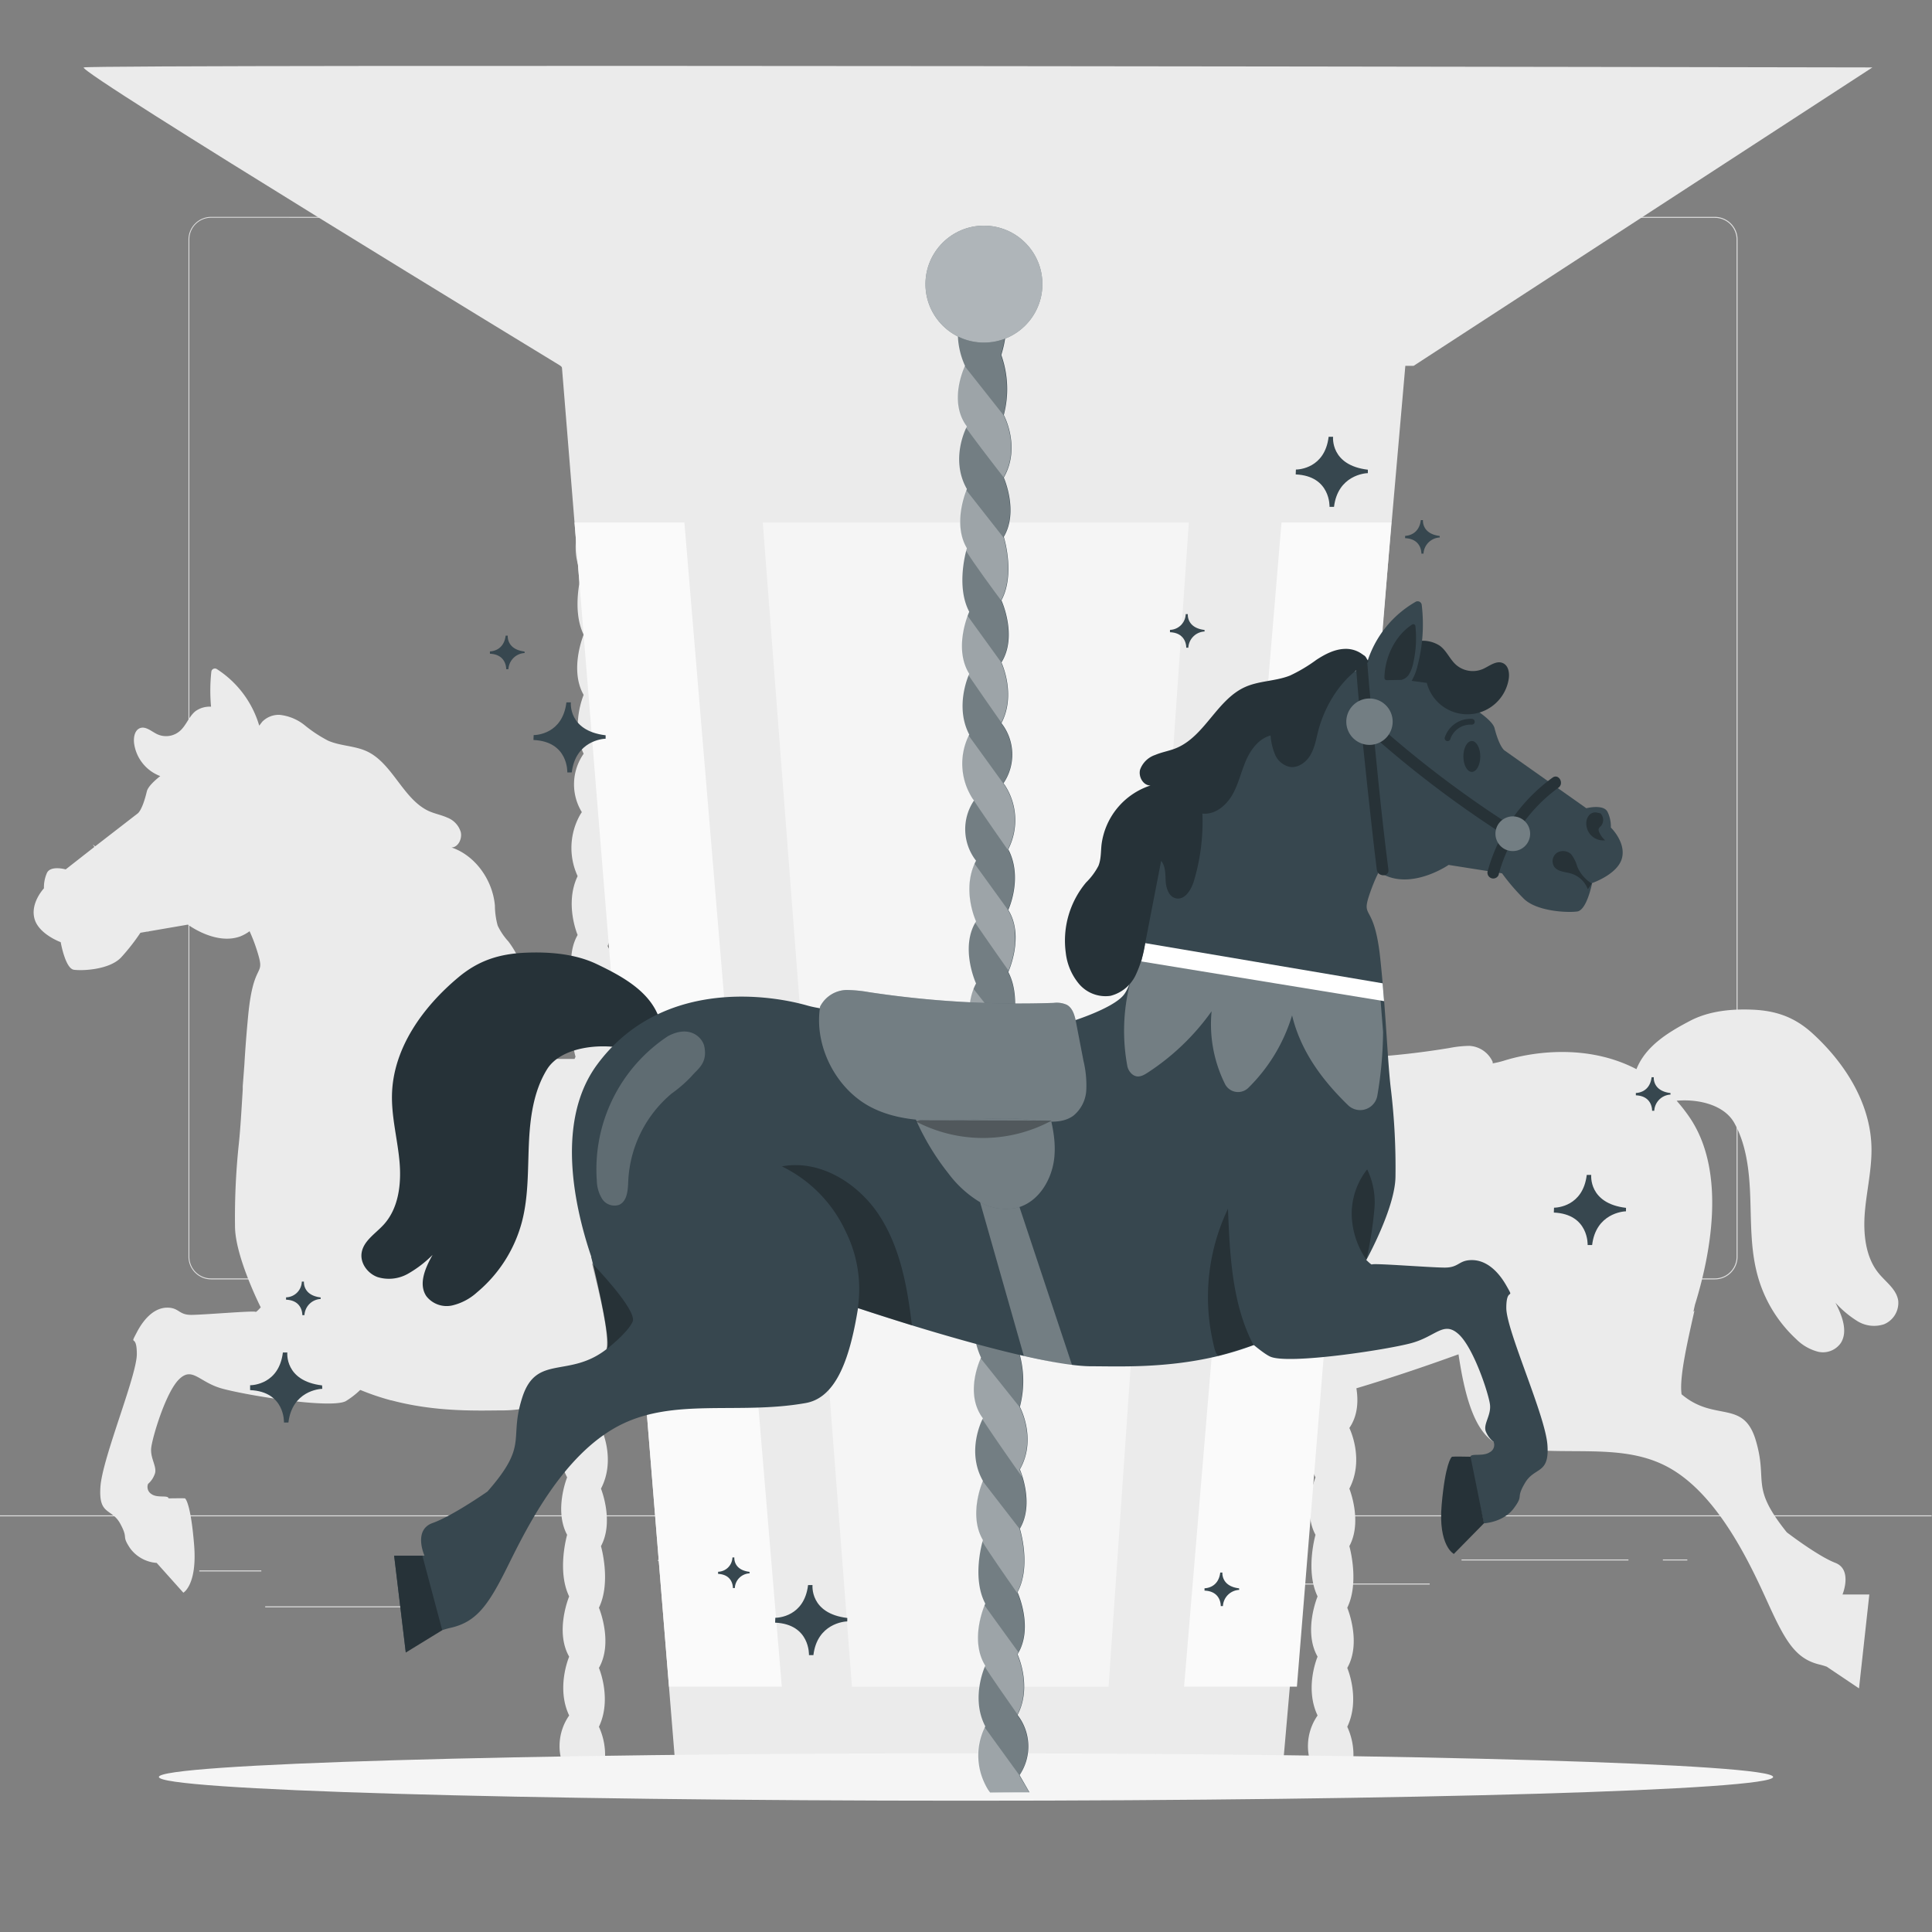 <svg xmlns="http://www.w3.org/2000/svg" viewBox="0 0 500 500"><rect x="0" y="0" width="500" height="500" fill="#808080" stroke="none"/><g id="freepik--background-complete--inject-24"><path d="M443.82,331.1H263.07a5.87,5.87,0,0,1-5.86-5.86V62a5.87,5.87,0,0,1,5.86-5.87H443.82A5.87,5.87,0,0,1,449.68,62V325.24A5.87,5.87,0,0,1,443.82,331.1ZM263.07,56.35A5.62,5.62,0,0,0,257.46,62V325.24a5.62,5.62,0,0,0,5.61,5.61H443.82a5.62,5.62,0,0,0,5.61-5.61V62a5.62,5.62,0,0,0-5.61-5.62Z" style="fill:#e0e0e0"></path><path d="M235.39,331.1H54.64a5.87,5.87,0,0,1-5.86-5.86V62a5.87,5.87,0,0,1,5.86-5.87H235.39A5.87,5.87,0,0,1,241.25,62V325.24A5.87,5.87,0,0,1,235.39,331.1ZM54.64,56.35A5.62,5.62,0,0,0,49,62V325.24a5.62,5.62,0,0,0,5.61,5.61H235.39a5.62,5.62,0,0,0,5.61-5.61V62a5.62,5.62,0,0,0-5.61-5.62Z" style="fill:#e0e0e0"></path><rect x="-0.1" y="392.17" width="500" height="0.25" style="fill:#e0e0e0"></rect><rect x="51.57" y="406.43" width="16.06" height="0.25" style="fill:#e0e0e0"></rect><rect x="170.25" y="403.72" width="53.53" height="0.25" style="fill:#e0e0e0"></rect><rect x="68.63" y="415.72" width="36.25" height="0.25" style="fill:#e0e0e0"></rect><rect x="378.25" y="403.59" width="43.19" height="0.25" style="fill:#e0e0e0"></rect><rect x="430.35" y="403.59" width="6.33" height="0.25" style="fill:#e0e0e0"></rect><rect x="316.11" y="409.82" width="53.89" height="0.25" style="fill:#e0e0e0"></rect><path d="M145.08,94.68S19.66,18.35,21.67,17.45s462.91,0,462.91,0L365.84,94.68Z" style="fill:#ebebeb"></path><path d="M8.9,237.66c1,4.06,6.81,6.17,6.81,6.17s1.18,6.82,3.4,7.14,9.33,0,12.29-3.25a53.11,53.11,0,0,0,4.94-6.32l1.95-.34.11.17a1.21,1.21,0,0,1,0-.18l10.23-1.76s7.11,5.35,13.47,3.08A10.68,10.68,0,0,0,64.59,241a43.38,43.38,0,0,1,2.13,5.69c1.93,6.34-1.1,1.81-2.48,16-.44,4.57-.77,8.88-1,12.88l-.42,5.56c0,.28,0,.56,0,.84-.34,5.6-.62,10.33-1,13.94a181.15,181.15,0,0,0-1,21.43c0,7.85,6.66,21,6.66,21-.7.77-1.24,1.28-1.33,1.17-.31-.37-13.44.78-16.69.78s-3.09-1.87-6.17-1.87-5.82,2.44-7.88,6.38,0,0,0,5.63-8.9,26.84-9.42,34.35,2.91,5.44,5.14,9.57.17,2.81,2.57,6.38a9.37,9.37,0,0,0,6.85,3.75l6.9,7.71s3.62-2,2.79-12.34-2.17-12-2.37-12.07-4.24,0-4.24,0c-.17-.94-2.91,0-4.45-1.13a2.16,2.16,0,0,1-.86-2.62A6,6,0,0,0,40,381.61c.85-1.88-1.2-4.13-.86-6.95S42.88,360.4,46.3,357s5.14.56,10.79,2.25,28.26,5.44,32.37,3.38a21.68,21.68,0,0,0,3.75-2.9l.06,0h0l.14.05a63.79,63.79,0,0,0,7.79,2.63l.1,0h0c11.93,3.17,23,2.6,29.08,2.6a34,34,0,0,0,4.48-.36l-.12.4,7.38-1.75c1.21-.27,2.46-.56,3.73-.88h0l.2-.05a23.82,23.82,0,0,0,.72,4.27s-4,8,0,15.7c0,0-3.45,8.5,0,14.87,0,0-2.7,9.33.53,15.94,0,0-3.77,9,0,15.59,0,0-3.44,8,0,15.23a13.81,13.81,0,0,0-.47,15.1l-1.15,2.2-1.45,2.14h.36l-.1.19h0l0,.05,9.19-.2,0,0h.22l.34-.5a17.44,17.44,0,0,0,.76-16.06c3.44-7.2,0-15.23,0-15.23,3.77-6.61,0-15.58,0-15.58,3.23-6.62.53-15.94.53-15.94,3.45-6.38,0-14.88,0-14.88,4-7.67,0-15.7,0-15.7,2.28-3.28,2.32-7.22,1.83-10.27,9.71-2.9,19.46-6.27,25.74-8.55l.69-.24c1.75,11.72,4.66,22.4,12,23.83,15.56,3,30.47-1.52,43,5.8S259.39,405,263.93,415s7.22,14.34,13.36,15.8a17.47,17.47,0,0,1,1.82.55l8.33,5.6,2.67-24.3h-6.94s2.67-6.44-1.87-8.19-12.56-7.9-12.56-7.9c-9.61-12-4.81-12.88-8-23.72s-10.61-4.68-19.23-12c-.62-4.29,1.41-13.06,3.32-21.65l-.26.3.4-1.84h0c3.79-12.18,8.37-34-1.3-48.35a41.62,41.62,0,0,0-3.45-4.43c5.54-.5,12.26,1,14.92,5.72,3.1,5.55,3.87,12.27,4.13,18.78s.08,13.11,1.57,19.41a35.05,35.05,0,0,0,10.3,17.75,12.32,12.32,0,0,0,5.74,3.31,5.63,5.63,0,0,0,5.84-2.29c1.93-3.05.28-7.18-1.39-10.4a26.86,26.86,0,0,0,5.67,4.75,8.2,8.2,0,0,0,6.92.81,6,6,0,0,0,3.67-6c-.39-3-3.15-4.85-5-7.1-3.49-4.18-4.11-10.37-3.64-16s1.87-11.21,1.71-16.88c-.33-11.55-7.1-21.83-15.2-29.24-4.63-4.23-9.38-5.89-15.4-6.18-5.45-.25-11.35.28-16.29,2.85-5.55,2.9-11.52,6.47-13.94,12.54-12.64-6.6-26.89-4.54-34.37-2.17a23.49,23.49,0,0,1-2.83.67c0-.12,0-.24,0-.36a6.94,6.94,0,0,0-6.06-4.17,28.9,28.9,0,0,0-5.07.54,209.49,209.49,0,0,1-23.15,2.53c.56-3.24,1.06-8.89-1.11-13.32,0,0,3.77-9,0-15.58,0,0,3.45-8,0-15.23a13.81,13.81,0,0,0,.47-15.11L158,214a17.43,17.43,0,0,0,.75-16.06c3.45-7.2,0-15.23,0-15.23,3.77-6.61,0-15.58,0-15.58,3.23-6.61.54-15.94.54-15.94,3.45-6.37,0-14.87,0-14.87,4-7.68,0-15.71,0-15.71,4.42-6.37.43-15.23.43-15.23a22.1,22.1,0,0,0,1.66-7.53,14.9,14.9,0,0,0,7.07-12.93c0-8.11-6-14.68-13.39-14.68s-13.39,6.57-13.39,14.68a14.7,14.7,0,0,0,8.55,13.67,32.13,32.13,0,0,0,.87,4.07,27.75,27.75,0,0,0-.58,15.08s-4,8,0,15.7c0,0-3.45,8.5,0,14.88,0,0-2.69,9.33.54,15.94,0,0-3.77,9,0,15.58,0,0-3.45,8,0,15.23a13.8,13.8,0,0,0-.47,15.11l-.34.51a17.41,17.41,0,0,0-.75,16.05c-3.45,7.21,0,15.23,0,15.23-3.77,6.61,0,15.59,0,15.59-3.23,6.61-.54,15.94-.54,15.94-.1.18-.17.37-.26.56-3.2,0-6.4,0-9.6-.13a5.25,5.25,0,0,0-3.06.5c-1.18.75-1.65,2.27-2,3.76-2.19-.81-8.56-3.33-10.83-6.07a9.43,9.43,0,0,1-1.45-2.81,7.74,7.74,0,0,0,4.27,2.83,7.61,7.61,0,0,0,7.15-2.9,15.4,15.4,0,0,0,3.09-7.9,24.24,24.24,0,0,0-4.67-17.67,16.72,16.72,0,0,1-2.79-4.12,20.19,20.19,0,0,1-.72-5.23c-.63-6.81-5.26-13-11.24-15,1.68,0,2.83-2.18,2.4-4a5.81,5.81,0,0,0-3.45-3.71c-1.55-.7-3.23-1-4.78-1.69-6.6-3-9.35-12.2-15.86-15.38-3.23-1.58-7-1.43-10.25-2.86a35,35,0,0,1-6.06-4A12.41,12.41,0,0,0,72.34,185a6,6,0,0,0-4.49,1.8l-.76,1a26.2,26.2,0,0,0-11-14.66.93.93,0,0,0-1.4.75,45.21,45.21,0,0,0-.07,9,6.31,6.31,0,0,0-4,1.14c-1.6,1.24-2.34,3.46-3.8,4.9a5.46,5.46,0,0,1-6.16,1.07c-1.51-.73-3.05-2.21-4.57-1.5-1.34.64-1.61,2.62-1.34,4.19a10.59,10.59,0,0,0,6.72,8.16c-1.91,1.52-3.23,2.91-3.48,4-1.19,5-2.37,5.68-2.37,5.68l-11,8.51-.6-.49.4.64L17,225s-4-1.14-4.89,1a9.28,9.28,0,0,0-.74,3.9S7.86,233.61,8.9,237.66Z" style="fill:#ebebeb"></path><path d="M202.57,237.66c1,4.06,6.81,6.17,6.81,6.17s1.19,6.82,3.41,7.14,9.33,0,12.29-3.25A52.35,52.35,0,0,0,230,241.4l2-.34.11.17a1.21,1.21,0,0,0,0-.18l10.23-1.76s7.11,5.35,13.48,3.08a10.88,10.88,0,0,0,2.54-1.35,44.88,44.88,0,0,1,2.13,5.69c1.92,6.34-1.11,1.81-2.48,16-.45,4.57-.78,8.88-1.05,12.88l-.42,5.56c0,.28,0,.56,0,.84-.34,5.6-.61,10.33-1,13.94a179,179,0,0,0-1,21.43c0,7.85,6.66,21,6.67,21-.71.77-1.25,1.28-1.34,1.17-.3-.37-13.44.78-16.69.78s-3.08-1.87-6.17-1.87-5.82,2.44-7.87,6.38,0,0,0,5.63-8.91,26.84-9.42,34.35,2.91,5.44,5.13,9.57.17,2.81,2.57,6.38a9.37,9.37,0,0,0,6.85,3.75l6.91,7.71s3.61-2,2.79-12.34-2.17-12-2.38-12.07-4.23,0-4.23,0c-.18-.94-2.92,0-4.46-1.13a2.15,2.15,0,0,1-.85-2.62,6.05,6.05,0,0,0,1.71-2.44c.86-1.88-1.2-4.13-.86-6.95S236.55,360.4,240,357s5.13.56,10.79,2.25,28.26,5.44,32.37,3.38a21.32,21.32,0,0,0,3.74-2.9l.06,0h0l.14.05a63.22,63.22,0,0,0,7.79,2.63l.09,0h0c11.93,3.17,22.95,2.6,29.08,2.6a34,34,0,0,0,4.48-.36l-.12.4,7.39-1.75c1.2-.27,2.45-.56,3.72-.88h0l.2-.05a23.82,23.82,0,0,0,.72,4.27s-4,8,0,15.7c0,0-3.45,8.5,0,14.87,0,0-2.69,9.33.54,15.94,0,0-3.77,9,0,15.59,0,0-3.45,8,0,15.23a13.79,13.79,0,0,0-.47,15.1l-1.16,2.2-1.44,2.14h.36l-.11.19h0l0,.05,9.19-.2,0,0h.22l.34-.5a17.46,17.46,0,0,0,.75-16.06c3.45-7.2,0-15.23,0-15.23,3.77-6.61,0-15.58,0-15.58,3.23-6.62.54-15.94.54-15.94,3.45-6.38,0-14.88,0-14.88,4-7.67,0-15.7,0-15.7,2.27-3.28,2.32-7.22,1.82-10.27,9.71-2.9,19.46-6.27,25.74-8.55l.69-.24c1.75,11.72,4.67,22.4,12,23.83,15.56,3,30.47-1.52,43,5.8S453.07,405,457.61,415s7.21,14.34,13.35,15.8a16.77,16.77,0,0,1,1.82.55l8.33,5.6,2.67-24.3h-6.94s2.67-6.44-1.87-8.19-12.55-7.9-12.55-7.9c-9.62-12-4.81-12.88-8-23.72s-10.61-4.68-19.23-12c-.61-4.29,1.41-13.06,3.33-21.65l-.27.3c.25-1.14.41-1.84.41-1.84h0c3.78-12.18,8.36-34-1.31-48.35a42.9,42.9,0,0,0-3.44-4.43c5.53-.5,12.25,1,14.91,5.72,3.11,5.55,3.88,12.27,4.13,18.78s.08,13.11,1.58,19.41a35,35,0,0,0,10.29,17.75,12.42,12.42,0,0,0,5.74,3.31,5.64,5.64,0,0,0,5.85-2.29c1.92-3.05.27-7.18-1.4-10.4a26.86,26.86,0,0,0,5.67,4.75,8.21,8.21,0,0,0,6.92.81,6,6,0,0,0,3.67-6c-.39-3-3.15-4.85-5-7.1-3.5-4.18-4.12-10.37-3.64-16s1.86-11.21,1.7-16.88c-.33-11.55-7.1-21.83-15.2-29.24-4.62-4.23-9.38-5.89-15.39-6.18-5.46-.25-11.36.28-16.29,2.85-5.55,2.9-11.53,6.47-13.94,12.54-12.65-6.6-26.89-4.54-34.37-2.17a24.45,24.45,0,0,1-2.83.67c0-.12,0-.24,0-.36a7,7,0,0,0-6.06-4.17,29,29,0,0,0-5.08.54,209.49,209.49,0,0,1-23.15,2.53c.56-3.24,1.06-8.89-1.11-13.32,0,0,3.77-9,0-15.58,0,0,3.45-8,0-15.23a13.81,13.81,0,0,0,.47-15.11l.34-.51a17.43,17.43,0,0,0,.75-16.06c3.45-7.2,0-15.23,0-15.23,3.78-6.61,0-15.58,0-15.58,3.24-6.61.54-15.94.54-15.94,3.45-6.37,0-14.87,0-14.87,4-7.68,0-15.71,0-15.71,4.42-6.37.43-15.23.43-15.23A22.25,22.25,0,0,0,355,97.8a14.92,14.92,0,0,0,7.06-12.93c0-8.11-6-14.68-13.39-14.68S335.3,76.76,335.3,84.87a14.71,14.71,0,0,0,8.56,13.67,32,32,0,0,0,.86,4.07,27.75,27.75,0,0,0-.58,15.08s-4,8,0,15.7c0,0-3.44,8.5,0,14.88,0,0-2.69,9.33.54,15.94,0,0-3.77,9,0,15.58,0,0-3.44,8,0,15.23a13.82,13.82,0,0,0-.47,15.11l-.33.51a17.42,17.42,0,0,0-.76,16.05c-3.45,7.21,0,15.23,0,15.23-3.77,6.61,0,15.59,0,15.59-3.23,6.61-.54,15.94-.54,15.94-.1.18-.17.37-.26.56-3.2,0-6.4,0-9.6-.13a5.21,5.21,0,0,0-3.05.5c-1.18.75-1.66,2.27-2,3.76-2.19-.81-8.55-3.33-10.82-6.07a9.43,9.43,0,0,1-1.45-2.81,6.91,6.91,0,0,0,11.41-.07,15.49,15.49,0,0,0,3.1-7.9,24.28,24.28,0,0,0-4.67-17.67,16.48,16.48,0,0,1-2.8-4.12,19.76,19.76,0,0,1-.71-5.23c-.64-6.81-5.26-13-11.24-15,1.67,0,2.82-2.18,2.4-4a5.83,5.83,0,0,0-3.46-3.71c-1.55-.7-3.22-1-4.77-1.69-6.61-3-9.35-12.2-15.87-15.38-3.23-1.58-7-1.43-10.25-2.86a34.58,34.58,0,0,1-6.05-4c-2-1.41-4.16-2.65-6.51-2.74a6,6,0,0,0-4.5,1.8l-.76,1a26.23,26.23,0,0,0-10.94-14.66.94.94,0,0,0-1.41.75,45.21,45.21,0,0,0-.07,9,6.26,6.26,0,0,0-4,1.14c-1.61,1.24-2.35,3.46-3.81,4.9a5.45,5.45,0,0,1-6.16,1.07c-1.5-.73-3-2.21-4.56-1.5-1.35.64-1.61,2.62-1.35,4.19a10.59,10.59,0,0,0,6.72,8.16c-1.91,1.52-3.23,2.91-3.48,4-1.18,5-2.37,5.68-2.37,5.68l-11,8.51-.6-.49.41.64L210.71,225s-4-1.14-4.88,1a9.09,9.09,0,0,0-.74,3.9S201.53,233.61,202.57,237.66Z" style="fill:#ebebeb"></path><polygon points="331.4 464.12 175.37 464.12 143.41 70.19 365.84 70.19 331.4 464.12" style="fill:#ebebeb"></polygon><polygon points="148.69 135.22 177.12 135.22 202.33 436.51 173.13 436.51 148.69 135.22" style="fill:#fafafa"></polygon><polygon points="360.08 135.22 331.65 135.22 306.44 436.51 335.64 436.51 360.08 135.22" style="fill:#fafafa"></polygon><polygon points="197.41 135.22 220.48 436.51 286.9 436.51 307.67 135.22 197.41 135.22" style="fill:#f5f5f5"></polygon></g><g id="freepik--Shadow--inject-24"><path d="M458.88,459.88c0,3.39-93.52,6.14-208.88,6.14s-208.88-2.75-208.88-6.14,93.52-6.13,208.88-6.13S458.88,456.5,458.88,459.88Z" style="fill:#f5f5f5"></path></g><g id="freepik--Sparkles--inject-24"><path d="M156.73,191.18c-.72,0-7.76.55-8.76,8.72h-1.15s.34-8-8.76-8.39l.05-1.27c.73,0,7.49-.3,8.48-8.47h1.15s-.78,7.36,9,8.52Z" style="fill:#37474F"></path><path d="M354,122.45c-.72,0-7.77.56-8.76,8.73h-1.16s.35-8-8.75-8.4l.05-1.26c.72,0,7.48-.31,8.47-8.48H345s-.78,7.37,9,8.52Z" style="fill:#37474F"></path><path d="M420.8,313.49c-.72,0-7.77.55-8.76,8.72h-1.16s.35-8-8.75-8.4l.05-1.26c.72,0,7.48-.31,8.47-8.48h1.16s-.78,7.37,9,8.52Z" style="fill:#37474F"></path><path d="M83.4,359.43c-.72,0-7.77.55-8.76,8.72H73.49s.34-8-8.76-8.39l0-1.26c.72,0,7.48-.31,8.48-8.48h1.15s-.78,7.37,9,8.52Z" style="fill:#37474F"></path><path d="M219.27,419.62c-.72,0-7.77.55-8.76,8.72h-1.15s.34-8-8.76-8.4l.05-1.26c.72,0,7.49-.3,8.48-8.47h1.15s-.78,7.36,9,8.52Z" style="fill:#37474F"></path><path d="M194,407.18a4,4,0,0,0-3.83,3.81h-.5s.15-3.48-3.83-3.67l0-.55a3.81,3.81,0,0,0,3.71-3.7h.5s-.34,3.22,3.93,3.72Z" style="fill:#37474F"></path><path d="M135.79,169a4.44,4.44,0,0,0-4.21,4.19H131s.16-3.83-4.21-4l0-.61c.34,0,3.59-.14,4.07-4.07h.55s-.37,3.54,4.32,4.1Z" style="fill:#37474F"></path><path d="M372.61,139.1a4.43,4.43,0,0,0-4.21,4.18h-.55s.16-3.82-4.21-4l0-.6c.34,0,3.59-.15,4.07-4.08h.55s-.37,3.54,4.32,4.1Z" style="fill:#37474F"></path><path d="M432.33,283.28a4.44,4.44,0,0,0-4.21,4.19h-.56s.17-3.83-4.2-4l0-.61c.35,0,3.6-.14,4.07-4.07H428s-.38,3.54,4.32,4.09Z" style="fill:#37474F"></path><path d="M320.7,411.46a4.44,4.44,0,0,0-4.21,4.19h-.56s.17-3.83-4.2-4l0-.61c.35,0,3.6-.14,4.07-4.07h.56s-.38,3.54,4.32,4.09Z" style="fill:#37474F"></path><path d="M83,336.17a4.44,4.44,0,0,0-4.21,4.19h-.55s.16-3.83-4.21-4l0-.61a4.19,4.19,0,0,0,4.08-4.07h.55s-.37,3.54,4.32,4.09Z" style="fill:#37474F"></path><path d="M311.75,163.43a4.43,4.43,0,0,0-4.21,4.19H307s.16-3.83-4.21-4l0-.61a4.2,4.2,0,0,0,4.07-4.07h.55s-.37,3.54,4.32,4.09Z" style="fill:#37474F"></path></g><g id="freepik--carousel-horse--inject-24"><path d="M263.86,459.4a13.25,13.25,0,0,0-.53-15.57c3.89-7.43,0-15.7,0-15.7,4.26-6.82,0-16.07,0-16.07,3.65-6.82.61-16.43.61-16.43,3.89-6.58,0-15.34,0-15.34,4.5-7.91,0-16.19,0-16.19a26.2,26.2,0,0,0-.66-15.54c3.14-10.13-.85-15.69-.85-15.69v-.33A43.8,43.8,0,0,0,263.9,324a20.56,20.56,0,0,0-1.87-8.78s4.51-9.13-.48-15.7c0,0,4.5-8.28,0-16.19,0,0,3.89-8.76,0-15.34,0,0,3-9.61-.61-16.43,0,0,4.26-9.25,0-16.07,0,0,3.89-8.27,0-15.7a16.61,16.61,0,0,0-.85-16.55l-.39-.53a13.23,13.23,0,0,0-.53-15.57c3.9-7.43,0-15.7,0-15.7,4.26-6.82,0-16.07,0-16.07,3.66-6.82.61-16.43.61-16.43,3.9-6.58,0-15.34,0-15.34,4.51-7.91,0-16.19,0-16.19a26.25,26.25,0,0,0-.65-15.54c3.13-10.13-.26-16.29-.26-16.29l-9.54,1.73a43.36,43.36,0,0,0-1.45,8.58,20.47,20.47,0,0,0,1.86,8.78s-4.5,9.13.49,15.7c0,0-4.51,8.28,0,16.19,0,0-3.9,8.76,0,15.33,0,0-3,9.62.61,16.44,0,0-4.26,9.25,0,16.06,0,0-3.9,8.28,0,15.71a16.58,16.58,0,0,0,.85,16.55l.38.52a13.25,13.25,0,0,0,.53,15.58c-3.9,7.42,0,15.7,0,15.7-4.26,6.82,0,16.07,0,16.07-3.65,6.81-.61,16.43-.61,16.43-3.89,6.57,0,15.34,0,15.34-4.5,7.91,0,16.18,0,16.18a26.24,26.24,0,0,0,.66,15.55c-3.14,10.12.84,15.68.84,15.68V334a43,43,0,0,0-1.46,8.58,20.47,20.47,0,0,0,1.86,8.78s-4.5,9.13.49,15.7c0,0-4.5,8.28,0,16.19,0,0-3.9,8.76,0,15.33,0,0-3,9.62.61,16.44,0,0-4.26,9.25,0,16.06,0,0-3.9,8.28,0,15.7a16.6,16.6,0,0,0,.85,16.56l.38.52h10.21Z" style="fill:#37474F"></path><path d="M263.77,459.45a13.23,13.23,0,0,0-.53-15.57c3.9-7.43,0-15.71,0-15.71,4.26-6.81,0-16.06,0-16.06,3.65-6.82.61-16.43.61-16.43,3.9-6.58,0-15.34,0-15.34,4.51-7.91,0-16.19,0-16.19a26.25,26.25,0,0,0-.65-15.54c3.13-10.13-.85-15.69-.85-15.69v-.33a43.36,43.36,0,0,0,1.45-8.58,20.47,20.47,0,0,0-1.86-8.78s4.5-9.13-.49-15.7c0,0,4.51-8.28,0-16.19,0,0,3.9-8.77,0-15.34,0,0,3.05-9.61-.61-16.43,0,0,4.26-9.25,0-16.07,0,0,3.9-8.27,0-15.7a16.58,16.58,0,0,0-.85-16.55l-.38-.53a13.23,13.23,0,0,0-.53-15.57c3.9-7.43,0-15.7,0-15.7,4.26-6.82,0-16.07,0-16.07,3.65-6.82.61-16.43.61-16.43,3.89-6.58,0-15.34,0-15.34,4.5-7.91,0-16.19,0-16.19A26.2,26.2,0,0,0,259,91.88c3.14-10.13-.26-16.29-.26-16.29l-9.53,1.73a43.8,43.8,0,0,0-1.46,8.58,20.56,20.56,0,0,0,1.87,8.78s-4.51,9.13.48,15.7c0,0-4.5,8.28,0,16.19,0,0-3.89,8.76,0,15.33,0,0-3,9.62.61,16.44,0,0-4.26,9.25,0,16.06,0,0-3.89,8.28,0,15.7a16.63,16.63,0,0,0,.85,16.56l.39.52a13.25,13.25,0,0,0,.53,15.58c-3.9,7.42,0,15.7,0,15.7-4.26,6.82,0,16.07,0,16.07-3.66,6.81-.61,16.43-.61,16.43-3.9,6.57,0,15.33,0,15.33-4.51,7.92,0,16.19,0,16.19a26.29,26.29,0,0,0,.65,15.55c-3.13,10.12.85,15.68.85,15.68v.34a43.8,43.8,0,0,0-1.46,8.58,20.56,20.56,0,0,0,1.87,8.78s-4.5,9.12.49,15.7c0,0-4.51,8.27,0,16.19,0,0-3.9,8.76,0,15.33,0,0-3.05,9.62.6,16.43,0,0-4.26,9.26,0,16.07,0,0-3.89,8.28,0,15.7a16.61,16.61,0,0,0,.86,16.56l.38.52,10.38.21Z" style="fill:#fff;opacity:0.3"></path><path d="M263.49,459.41a13.25,13.25,0,0,0-.53-15.58c3.9-7.42,0-15.7,0-15.7,4.26-6.81,0-16.06,0-16.06,3.65-6.82.61-16.44.61-16.44,3.9-6.57,0-15.33,0-15.33,4.51-7.92,0-16.19,0-16.19a26.25,26.25,0,0,0-.65-15.54c3.13-10.13-.85-15.69-.85-15.69v-.34a43.36,43.36,0,0,0,1.45-8.58,20.4,20.4,0,0,0-1.86-8.77s4.5-9.13-.49-15.71c0,0,4.51-8.27,0-16.18,0,0,3.9-8.77,0-15.34,0,0,3.05-9.62-.61-16.43,0,0,4.26-9.25,0-16.07,0,0,3.9-8.28,0-15.7a16.6,16.6,0,0,0-.85-16.56l-.38-.52a13.25,13.25,0,0,0-.53-15.58c3.9-7.42,0-15.7,0-15.7,4.26-6.81,0-16.06,0-16.06,3.65-6.82.61-16.44.61-16.44,3.89-6.57,0-15.33,0-15.33,4.5-7.91,0-16.19,0-16.19a26.2,26.2,0,0,0-.66-15.54c3.14-10.13-.26-16.3-.26-16.3L249,77.28a43.8,43.8,0,0,0-1.46,8.58,20.5,20.5,0,0,0,1.87,8.77s-4.51,9.13.48,15.71c0,0-4.5,8.27,0,16.18,0,0-3.89,8.77,0,15.34,0,0-3,9.62.61,16.43,0,0-4.26,9.25,0,16.07,0,0-3.89,8.28,0,15.7a16.61,16.61,0,0,0,.85,16.55l.39.53a13.25,13.25,0,0,0,.53,15.58c-3.9,7.42,0,15.7,0,15.7-4.26,6.81,0,16.06,0,16.06-3.66,6.82-.61,16.44-.61,16.44-3.9,6.57,0,15.33,0,15.33-4.51,7.91,0,16.19,0,16.19a26.25,26.25,0,0,0,.65,15.54c-3.13,10.13.85,15.69.85,15.69V334a43.8,43.8,0,0,0-1.46,8.58,20.5,20.5,0,0,0,1.87,8.77s-4.5,9.13.49,15.71c0,0-4.51,8.27,0,16.18,0,0-3.9,8.77,0,15.34,0,0-3.05,9.62.6,16.43,0,0-4.26,9.25,0,16.07,0,0-3.89,8.28,0,15.7a16.59,16.59,0,0,0,.86,16.55l.38.53H266.8Z" style="fill:none"></path><path d="M250.14,141.86s-.07.23-.17.6c1.88,3.16,7.47,10.71,9.17,13l-.06-.12c3.27-6.09,1.19-14.4.71-16.1L250,126.77C249.47,128.16,246.6,135.9,250.14,141.86Z" style="fill:#fff;opacity:0.3"></path><path d="M259.14,187c3.79-7.39-.06-15.58-.06-15.58l0-.05-8.75-12.1c-.94,2.52-3.05,9.61.38,15.11,0,0-.05.11-.12.29C253.13,178.4,256.81,183.67,259.14,187Z" style="fill:#fff;opacity:0.3"></path><path d="M260.85,219.76a16.59,16.59,0,0,0-.82-16.49l-9.4-13a16.66,16.66,0,0,0,.24,15.11c2.1,3.33,7.27,10.74,10.26,15C261,220.17,261,220,260.85,219.76Z" style="fill:#fff;opacity:0.3"></path><path d="M261,251.19a24.77,24.77,0,0,0,1.7-7.27l-.1-3.44a12.56,12.56,0,0,0-1.74-5v0l-8.68-12c-3.3,7.23.33,15,.33,15s-.1.19-.16.28C254.93,242.55,258.7,247.94,261,251.19Z" style="fill:#fff;opacity:0.3"></path><path d="M261.45,268l0,0-9.56-12.15c-2.45,6.09-.45,13.65-.07,14.93,2.08,3.06,6.66,8.88,9.62,12.58C261.52,283.15,265.32,274.48,261.45,268Z" style="fill:#fff;opacity:0.3"></path><path d="M262.13,315.6c-.12-.27-.19-.41-.19-.41s4.51-9.13-.49-15.71c0,0,.06-.1.13-.25l-10-13.86c.21.56.35.88.35.88-3.59,6.3-1.47,12.81-.45,15.22C252.74,303.78,258.59,311.19,262.13,315.6Z" style="fill:#fff;opacity:0.3"></path><path d="M262.56,333.24l-10.07-15c-3,10,.91,15.44.91,15.44V334l0,.1c2.28,3.54,7,10.33,9.85,14.36C265.85,339.86,263.34,334.59,262.56,333.24Z" style="fill:#fff;opacity:0.3"></path><path d="M254.29,367.07l-.08.15c2.37,3.7,7.57,11.13,10.34,15.06a18.45,18.45,0,0,0-.71-2c4.48-7.87.06-16.09,0-16.18l-10.1-12.65C253.27,352.51,249.61,360.91,254.29,367.07Z" style="fill:#fff;opacity:0.3"></path><path d="M254.2,398.91c1.43,2.41,5.91,8.88,9.22,13.6-.11-.28-.18-.44-.18-.44,3.65-6.82.6-16.44.6-16.44h0l-9.56-12.37s-3.89,8.77,0,15.33C254.29,398.59,254.25,398.71,254.2,398.91Z" style="fill:#fff;opacity:0.3"></path><path d="M254.74,415.4c-.74,1.79-3.6,9.68.16,15.69l-.09.19c1.73,2.72,5.45,8.06,8.5,12.39,3.75-7.38-.07-15.54-.07-15.54.11-.18.19-.37.3-.56Z" style="fill:#fff;opacity:0.3"></path><path d="M266.51,464.07l-2.75-4.66,0-.06-9-12.42a16.69,16.69,0,0,0-.4,13.94l.18.35c.32.57.91,1.5,1.66,2.65Z" style="fill:#fff;opacity:0.3"></path><path d="M250.14,110.34a2.69,2.69,0,0,0-.16.31c3,4.16,7.38,9.81,9.74,12.86,4.21-7.46.44-15.22,0-16.05l-10.1-12.78C249.42,95.12,245.27,103.93,250.14,110.34Z" style="fill:#fff;opacity:0.3"></path><circle cx="254.64" cy="73.53" r="15.13" style="fill:#37474F"></circle><circle cx="254.64" cy="73.53" r="15.13" style="fill:#fff;opacity:0.6"></circle><path d="M154.42,249.5c-5.57-2.66-12.24-3.2-18.4-2.94-6.8.29-12.17,2-17.39,6.37-9.15,7.64-16.81,18.23-17.18,30.15-.18,5.84,1.39,11.58,1.93,17.4s-.17,12.2-4.12,16.5c-2.13,2.32-5.25,4.2-5.68,7.32-.38,2.67,1.61,5.3,4.14,6.21a10,10,0,0,0,7.82-.84,29.72,29.72,0,0,0,6.41-4.9c-1.89,3.33-3.75,7.58-1.58,10.72a6.66,6.66,0,0,0,6.61,2.37,14.47,14.47,0,0,0,6.48-3.41,35.63,35.63,0,0,0,11.63-18.3c1.69-6.5,1.49-13.31,1.78-20s1.16-13.64,4.67-19.36,13.32-6.83,19.89-5.47l9.2-7.7C168.28,256.62,161.07,252.67,154.42,249.5Z" style="fill:#263238"></path><path d="M200.29,337.71s6.53-4.36,19.3,0,49.19,15.88,62.89,15.88,49,2.34,71.14-27.55c0,0,7.53-13.56,7.53-21.65a169.94,169.94,0,0,0-1.14-22.1c-.94-7.47-1.25-19.61-2.8-34.25s-5-10-2.81-16.5,4.36-9,4.36-9l-1.24-51.68s-20.24,7.47-32.38,18.37-25.84,20.24-30.52,53.86c0,0-.93,11.21-4,14.63s-13.08,6.54-13.08,6.54-56.67-.62-68.5-4-38.64-6.23-54.5,15.25,2.2,59.16,2.2,59.16Z" style="fill:#37474F"></path><path d="M306.46,331.34c.58.38,17.61,17.61,22.25,19.74s30.19-1.75,36.57-3.49,8.32-5.8,12.19-2.32,7.75,15.29,8.13,18.19-1.93,5.22-1,7.16a6.31,6.31,0,0,0,1.94,2.52,2.11,2.11,0,0,1-1,2.7c-1.74,1.17-4.84.2-5,1.17s3.48,17.22,3.48,17.22,5-.2,7.74-3.87.39-2.32,2.91-6.58,6.38-2.13,5.8-9.87-10.64-29.61-10.64-35.41,2.32-1.74,0-5.81-5.42-6.58-8.9-6.58-3.29,1.94-7,1.94-18.51-1.19-18.86-.81-6.29-6.35-6.29-6.35-29.42-11.81-36-3.87S306.46,331.34,306.46,331.34Z" style="fill:#37474F"></path><path d="M380.57,377s-4.55-.09-4.78,0-1.75,1.83-2.69,12.44,3.15,12.72,3.15,12.72l7.8-7.94Z" style="fill:#263238"></path><g style="opacity:0.3"><path d="M317.8,312.83a52.88,52.88,0,0,0-3.9,34.4c.23,1,.56,3.11,1.45,3.69l9.07-2.8C318.85,337.54,318.27,324.78,317.8,312.83Z"></path></g><g style="opacity:0.3"><path d="M353.82,302.63a18.67,18.67,0,0,0-4,11.24A21.2,21.2,0,0,0,353.62,326a98.39,98.39,0,0,0,2.09-13.32A19.53,19.53,0,0,0,353.82,302.63Z"></path></g><polygon points="247.68 290.16 264.97 350.92 277.56 353.63 256.23 289.5 247.68 290.16" style="fill:#fff;opacity:0.3"></polygon><path d="M270,282.8l-35.3.9a64.39,64.39,0,0,0,10.76,20,28.59,28.59,0,0,0,7.68,7.12,13.56,13.56,0,0,0,10.12,1.73c5.53-1.46,9-7.25,9.59-12.94S271.66,288.25,270,282.8Z" style="fill:#37474F"></path><g style="opacity:0.3"><path d="M270,282.8l-35.3.9a64.39,64.39,0,0,0,10.76,20,28.59,28.59,0,0,0,7.68,7.12,13.56,13.56,0,0,0,10.12,1.73c5.53-1.46,9-7.25,9.59-12.94S271.66,288.25,270,282.8Z" style="fill:#fff"></path></g><path d="M280.4,274.53l-1.9-9.86c-.34-1.75-.82-3.7-2.36-4.6a6.39,6.39,0,0,0-3.45-.52,259.06,259.06,0,0,1-47.87-2.79,35.52,35.52,0,0,0-5.73-.55,7.88,7.88,0,0,0-6.84,4.29h0c-1.62,10,3.93,21.05,12.81,25.85,6.13,3.3,13.36,3.85,20.32,3.66s13.94-1,20.86-.26c3.94.45,8.34,1.32,11.54-1a9.16,9.16,0,0,0,3.35-6.63A27,27,0,0,0,280.4,274.53Z" style="fill:#37474F"></path><g style="opacity:0.3"><path d="M280.4,274.53l-1.9-9.86c-.34-1.75-.82-3.7-2.36-4.6a6.39,6.39,0,0,0-3.45-.52,259.06,259.06,0,0,1-47.87-2.79,35.52,35.52,0,0,0-5.73-.55,7.88,7.88,0,0,0-6.84,4.29h0c-1.62,10,3.93,21.05,12.81,25.85,6.13,3.3,13.36,3.85,20.32,3.66s13.94-1,20.86-.26c3.94.45,8.34,1.32,11.54-1a9.16,9.16,0,0,0,3.35-6.63A27,27,0,0,0,280.4,274.53Z" style="fill:#fff"></path></g><g style="opacity:0.3"><path d="M238.1,289.92l34.06.09a37.36,37.36,0,0,1-35.19.19"></path></g><g style="opacity:0.2"><path d="M182.27,270.79c-.48-2.24-3.72-5.69-9.43-2.62a41.3,41.3,0,0,0-18.39,37.34,9.43,9.43,0,0,0,1.38,4.76,3.8,3.8,0,0,0,4.37,1.55c2.14-.93,2.3-3.82,2.39-6.14A31.48,31.48,0,0,1,173.83,283,35.05,35.05,0,0,0,179,278.5C180.42,276.74,183.21,275.24,182.27,270.79Z" style="fill:#fff"></path></g><path d="M153,325.29s5.62,22.6,3.92,23.91c-9.74,7.54-18.11,1.21-21.73,12.38S137,373.65,126.16,386c0,0-9.06,6.34-14.19,8.15s-2.11,8.45-2.11,8.45H102l3,25.05a24.37,24.37,0,0,1,11.47-6.34c6.94-1.51,10-6,15.09-16.3s14.18-28.36,28.37-35.91,31-2.86,48.61-6c13.71-2.44,13.74-31.24,16.76-47.54S153,325.29,153,325.29Z" style="fill:#37474F"></path><polygon points="105.03 427.67 102.01 402.62 109.31 402.62 114.45 421.89 105.03 427.67" style="fill:#263238"></polygon><g style="opacity:0.3"><path d="M236,343c-1.17-9.91-3-20.09-8.44-28.44S212.16,300,202.35,301.86a35.07,35.07,0,0,1,16.49,16.8A33.42,33.42,0,0,1,222,338.53Z"></path></g><path d="M156.94,349.2s5.45-4.18,6.78-7.14-10.54-15.18-10.54-15.18C155.34,335.73,157.63,344.78,156.94,349.2Z" style="opacity:0.3"></path><g style="opacity:0.3"><path d="M292.45,254.48a49.91,49.91,0,0,0-.73,21.24,3.77,3.77,0,0,0,1.19,2.21c1.44,1.25,2.88.47,4.09-.32a61.09,61.09,0,0,0,16.56-15.89A34.73,34.73,0,0,0,317,280.48a3.79,3.79,0,0,0,6.06,1.06,44.11,44.11,0,0,0,11.33-18.76c2.22,9.22,7.74,16.7,14.49,23.25a4.51,4.51,0,0,0,7.58-2.52,101.38,101.38,0,0,0,1.48-16.46l-1-12.57-61.43-10.4-1,4.74Z" style="fill:#fff"></path></g><polygon points="295.38 248.82 358.2 259.09 357.82 254.48 296.38 244.08 295.38 248.82" style="fill:#fff"></polygon><path d="M357.52,170.83s27.92,12.41,29.26,17.6,2.68,5.85,2.68,5.85l21.08,14.89s4.51-1.17,5.52,1a8.67,8.67,0,0,1,.83,4s4,3.85,2.85,8-7.7,6.36-7.7,6.36-1.34,7-3.85,7.36-10.54,0-13.88-3.35a54.67,54.67,0,0,1-5.58-6.52l-13.83-2.18s-8,5.52-15.22,3.18-11.21-11.71-11.21-11.71L346.8,180.9l10.73-9.37" style="fill:#37474F"></path><path d="M388.92,171.6c-1.71-.74-3.46.79-5.16,1.54a6.61,6.61,0,0,1-6.95-1.1c-1.66-1.49-2.49-3.77-4.31-5a8.08,8.08,0,0,0-5-1.18c-3.09.13-7.44,1.26-9.61,3.65-1,1.13-.3,1.86-.73,3.07s-1.78,1.41-2.78,2.15l14.87,2a10.84,10.84,0,0,0,21.16-.76C390.74,174.29,390.44,172.25,388.92,171.6Z" style="fill:#263238"></path><path d="M366.36,155.75a27.37,27.37,0,0,0-13.75,22.84,1,1,0,0,0,1.07,1.06l7.22-.11a6.19,6.19,0,0,0,4.06-2.71,14.31,14.31,0,0,0,1.92-4.61,42.35,42.35,0,0,0,1.06-15.69A1.06,1.06,0,0,0,366.36,155.75Z" style="fill:#37474F"></path><g style="opacity:0.3"><path d="M365.49,161.61c-4.24,2.74-7.09,8.17-7.2,13.78a.61.61,0,0,0,.57.64l3.78-.07a3.28,3.28,0,0,0,2.12-1.63,9.73,9.73,0,0,0,1-2.78,29.23,29.23,0,0,0,.55-9.47A.55.55,0,0,0,365.49,161.61Z"></path></g><g style="opacity:0.3"><path d="M413.83,215.26a1.23,1.23,0,0,1-.11-.68,1.81,1.81,0,0,1,.59-.79,2.44,2.44,0,0,0-.1-3.29l-1-.22a2.11,2.11,0,0,0-2,.76,3.2,3.2,0,0,0-.68,2.11,4.38,4.38,0,0,0,4.88,4.32A6,6,0,0,1,413.83,215.26Z"></path></g><g style="opacity:0.3"><path d="M410.93,230.15a6.68,6.68,0,0,0-4.34-4.08c-1.51-.45-3.33-.44-4.3-1.68a2.65,2.65,0,0,1,.61-3.66,3,3,0,0,1,3.79.44,9.47,9.47,0,0,1,1.51,3.11,9.39,9.39,0,0,0,3.75,4.37"></path></g><path d="M387.85,226.29a41.21,41.21,0,0,1,15.47-22.44c1.55-1.13.05-3.73-1.51-2.6A44.45,44.45,0,0,0,385,225.49a1.5,1.5,0,0,0,2.89.8Z" style="fill:#37474F"></path><path d="M390.92,213.56A275.78,275.78,0,0,1,358,188.81c-1.45-1.27-3.58.84-2.12,2.12a278.59,278.59,0,0,0,33.49,25.22c1.63,1,3.13-1.55,1.51-2.59Z" style="fill:#37474F"></path><path d="M387.85,226.29a41.21,41.21,0,0,1,15.47-22.44c1.55-1.13.05-3.73-1.51-2.6A44.45,44.45,0,0,0,385,225.49a1.5,1.5,0,0,0,2.89.8Z" style="opacity:0.3"></path><path d="M390.92,213.56A275.78,275.78,0,0,1,358,188.81c-1.45-1.27-3.58.84-2.12,2.12a278.59,278.59,0,0,0,33.49,25.22c1.63,1,3.13-1.55,1.51-2.59Z" style="opacity:0.3"></path><path d="M350.76,170.83c1.14,14.78,2.75,29.53,4.39,44.26.37,3.33.74,6.67,1.17,10,.24,1.88,3.24,1.91,3,0-1.89-14.7-3.3-29.48-4.68-44.24-.31-3.34-.62-6.68-.88-10-.14-1.92-3.14-1.93-3,0Z" style="fill:#37474F"></path><path d="M396,215.76a4.49,4.49,0,1,1-4.49-4.48A4.49,4.49,0,0,1,396,215.76Z" style="fill:#37474F"></path><path d="M396,215.76a4.49,4.49,0,1,1-4.49-4.48A4.49,4.49,0,0,1,396,215.76Z" style="fill:#fff;opacity:0.3"></path><path d="M400.8,220.25a2.91,2.91,0,1,1-2.91-2.91A2.91,2.91,0,0,1,400.8,220.25Z" style="fill:#37474F"></path><path d="M383.1,195.77c0,2.2-1,4-2.19,4s-2.19-1.77-2.19-4,1-4,2.19-4S383.1,193.58,383.1,195.77Z" style="fill:#263238"></path><path d="M350.88,171.92c1.11,14.5,2.68,29,4.29,43.44.37,3.24.73,6.49,1.15,9.73.24,1.88,3.24,1.91,3,0-1.85-14.43-3.24-28.93-4.59-43.41-.31-3.25-.6-6.5-.85-9.76-.15-1.91-3.15-1.93-3,0Z" style="opacity:0.3"></path><path d="M360.42,186.77a6,6,0,1,1-6-6A6,6,0,0,1,360.42,186.77Z" style="fill:#37474F"></path><path d="M360.42,186.77a6,6,0,1,1-6-6A6,6,0,0,1,360.42,186.77Z" style="fill:#fff;opacity:0.3"></path><path d="M353.13,169.78a7.15,7.15,0,0,0-5.08-1.85c-2.66.08-5.12,1.37-7.35,2.82a40.25,40.25,0,0,1-6.84,4.08c-3.71,1.48-7.94,1.33-11.58,2.95-7.37,3.28-10.47,12.81-17.93,15.85-1.75.72-3.64,1-5.39,1.75a6.26,6.26,0,0,0-3.91,3.82c-.47,1.83.82,4.12,2.71,4.08a18.54,18.54,0,0,0-12.7,15.44c-.18,1.82-.1,3.7-.8,5.39a17.09,17.09,0,0,1-3.16,4.25,23.44,23.44,0,0,0-5.28,18.21,15.18,15.18,0,0,0,3.5,8.15,9,9,0,0,0,8.07,3,9.92,9.92,0,0,0,6.51-5.34,29.28,29.28,0,0,0,2.48-8.3q2.06-10.64,4.12-21.28c1.18,1.4,1.07,3.43,1.18,5.26s.82,4,2.6,4.41c2.33.57,4-2.16,4.7-4.46a53.35,53.35,0,0,0,2.2-17.45c3.17.35,6.07-2,7.68-4.74s2.29-5.93,3.54-8.86,3.35-5.79,6.42-6.62a16,16,0,0,0,1.19,5,5.39,5.39,0,0,0,3.82,3.14c2.19.32,4.28-1.26,5.37-3.19s1.45-4.17,2-6.31c1.57-5.91,5.17-12.08,10.16-15.76,1-.73,2.36-.94,2.78-2.14" style="fill:#263238"></path><path d="M375.34,191.26a5.52,5.52,0,0,1,5.57-3.72.77.77,0,0,0,.75-.75.76.76,0,0,0-.75-.75,7,7,0,0,0-7,4.82.76.76,0,0,0,.52.92.78.78,0,0,0,.93-.52Z" style="fill:#263238"></path></g></svg>
